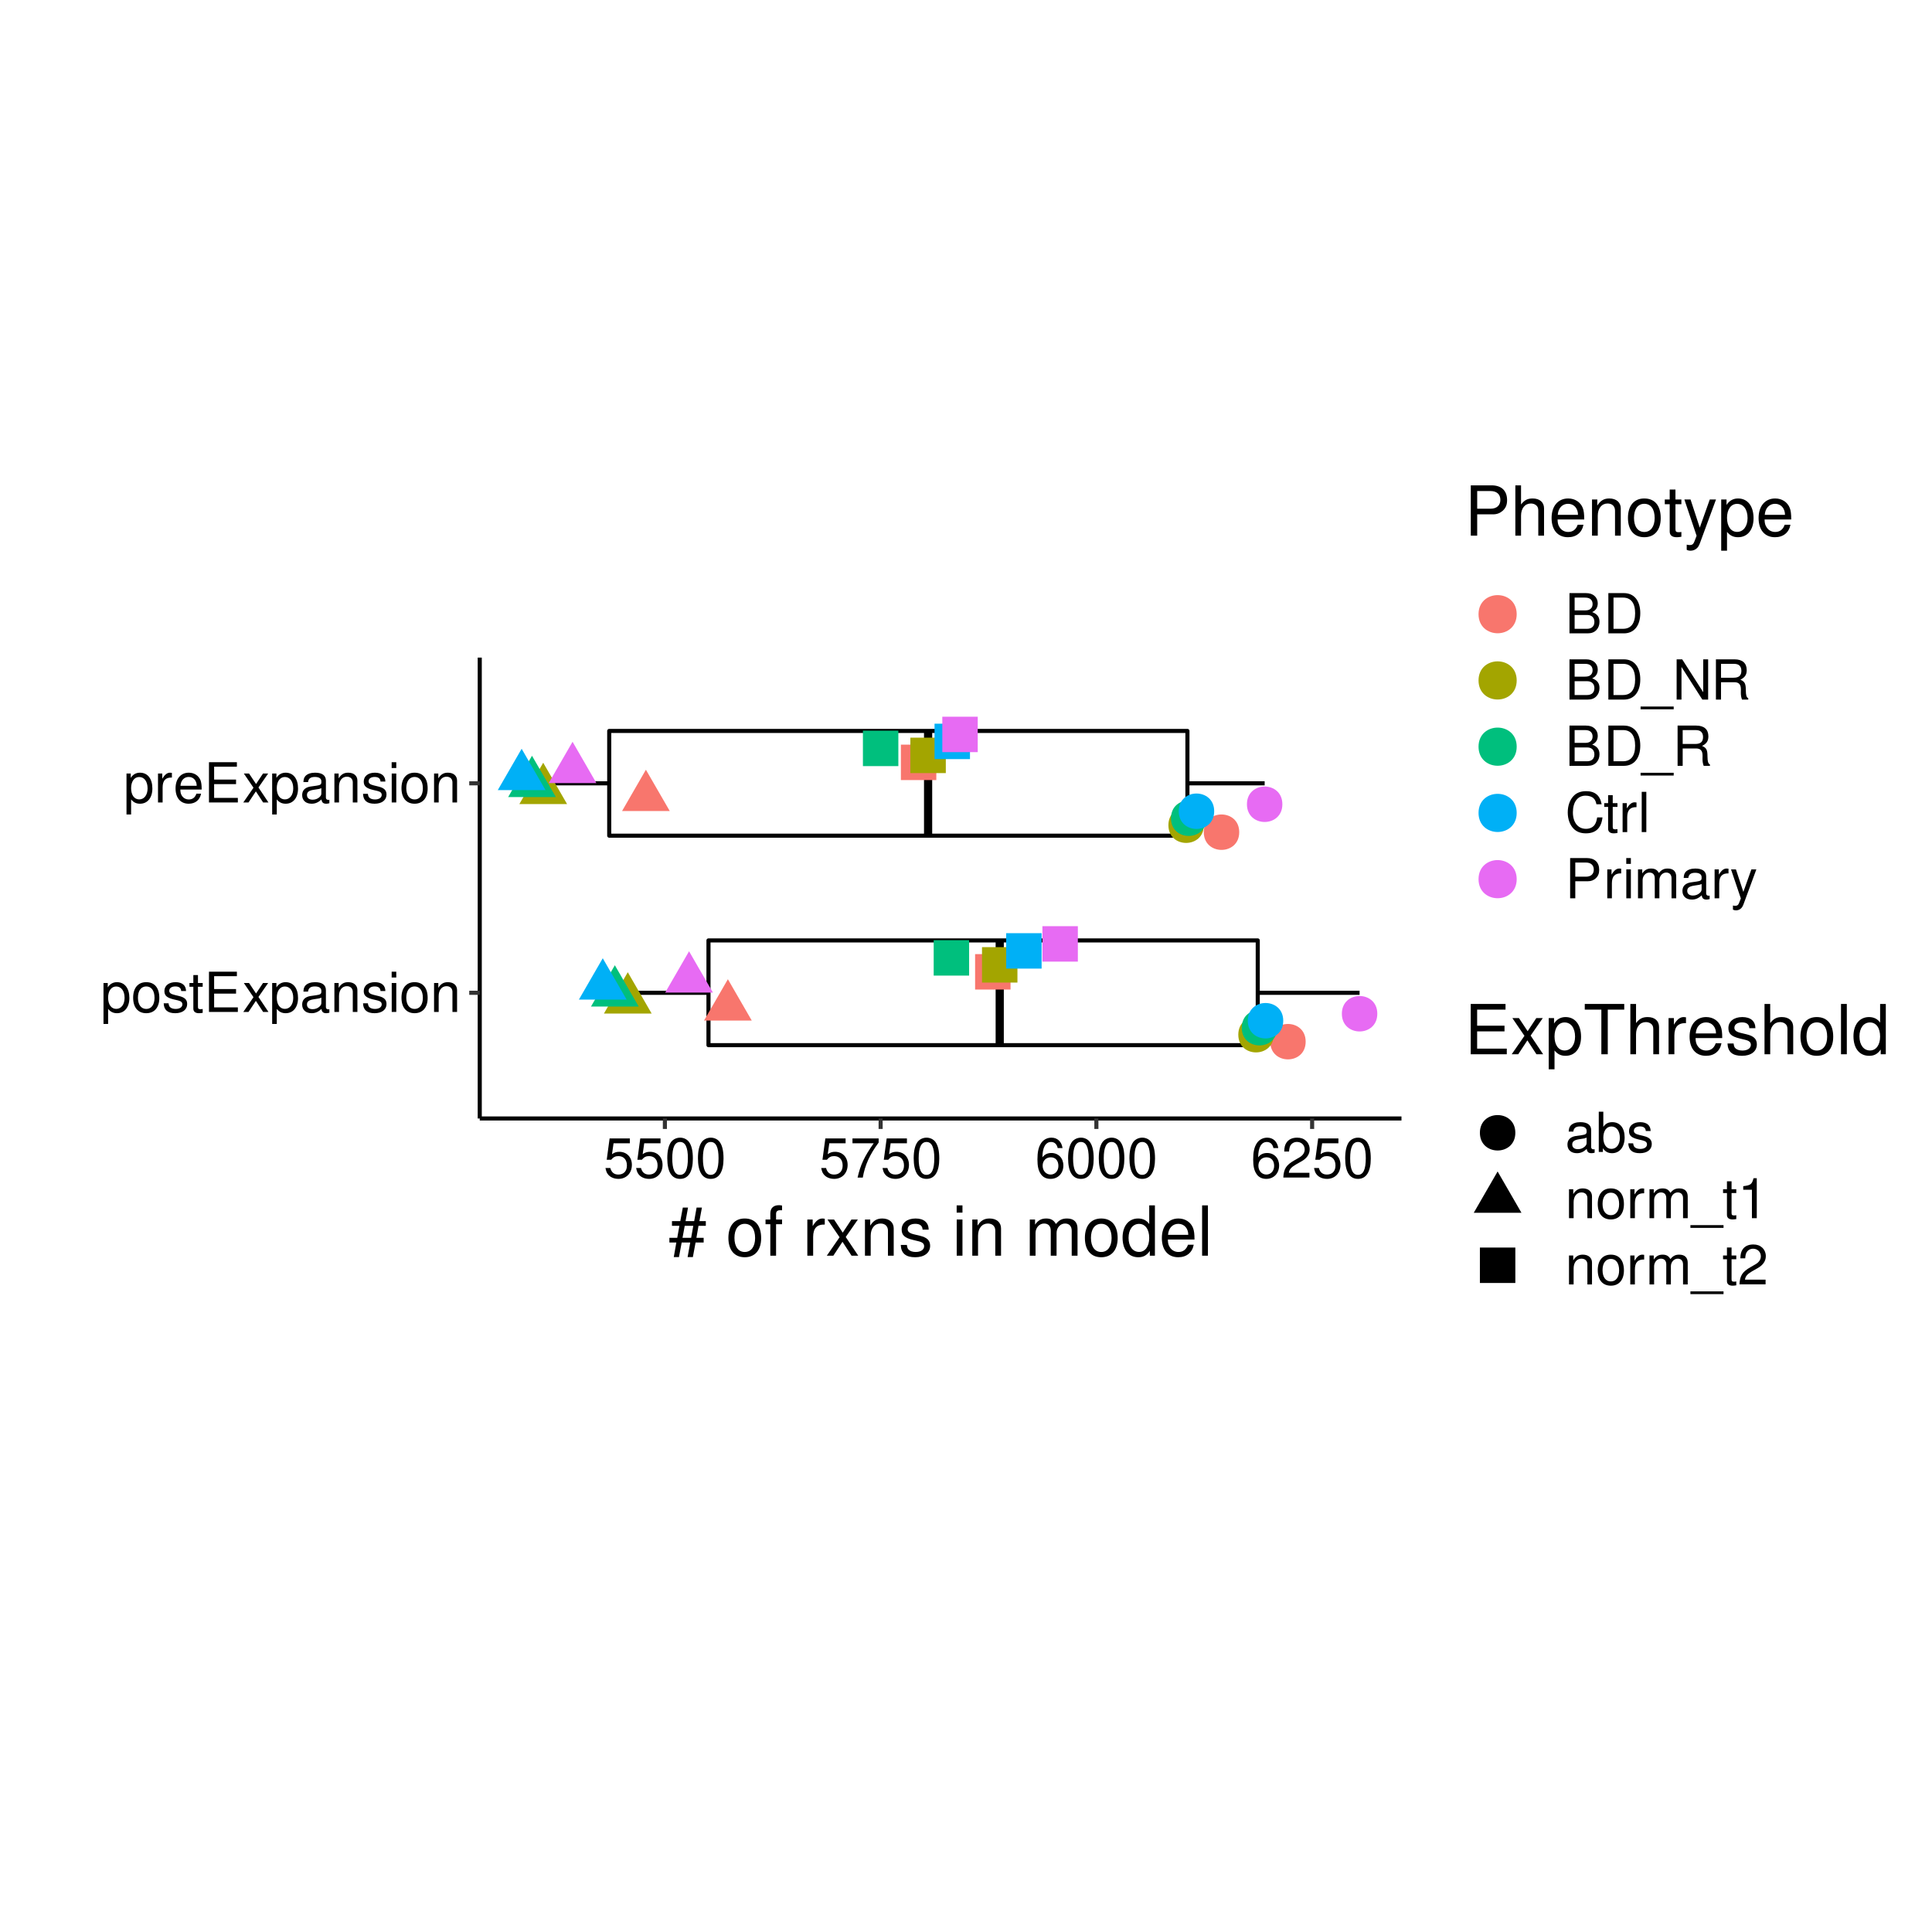 <?xml version="1.0" encoding="UTF-8"?>
<svg xmlns="http://www.w3.org/2000/svg" xmlns:xlink="http://www.w3.org/1999/xlink" width="504pt" height="504pt" viewBox="0 0 504 504" version="1.1">
<defs>
<g>
<symbol overflow="visible" id="glyph0-0">
<path style="stroke:none;" d=""/>
</symbol>
<symbol overflow="visible" id="glyph0-1">
<path style="stroke:none;" d="M 0.781 3.141 L 1.984 3.141 L 1.984 -0.797 C 2.625 -0.016 3.328 0.328 4.312 0.328 C 6.266 0.328 7.531 -1.234 7.531 -3.641 C 7.531 -6.188 6.297 -7.766 4.297 -7.766 C 3.266 -7.766 2.453 -7.297 1.891 -6.406 L 1.891 -7.547 L 0.781 -7.547 Z M 4.094 -6.641 C 5.422 -6.641 6.281 -5.469 6.281 -3.672 C 6.281 -1.953 5.406 -0.797 4.094 -0.797 C 2.812 -0.797 1.984 -1.938 1.984 -3.719 C 1.984 -5.484 2.812 -6.641 4.094 -6.641 Z M 4.094 -6.641 "/>
</symbol>
<symbol overflow="visible" id="glyph0-2">
<path style="stroke:none;" d="M 3.922 -7.766 C 1.781 -7.766 0.516 -6.25 0.516 -3.719 C 0.516 -1.172 1.781 0.328 3.938 0.328 C 6.062 0.328 7.344 -1.188 7.344 -3.656 C 7.344 -6.281 6.109 -7.766 3.922 -7.766 Z M 3.938 -6.656 C 5.281 -6.656 6.094 -5.547 6.094 -3.672 C 6.094 -1.891 5.266 -0.781 3.938 -0.781 C 2.594 -0.781 1.766 -1.891 1.766 -3.719 C 1.766 -5.547 2.594 -6.656 3.938 -6.656 Z M 3.938 -6.656 "/>
</symbol>
<symbol overflow="visible" id="glyph0-3">
<path style="stroke:none;" d="M 6.312 -5.453 C 6.297 -6.922 5.312 -7.766 3.578 -7.766 C 1.812 -7.766 0.672 -6.859 0.672 -5.453 C 0.672 -4.281 1.281 -3.719 3.062 -3.281 L 4.188 -3.016 C 5.031 -2.812 5.359 -2.5 5.359 -1.969 C 5.359 -1.25 4.656 -0.781 3.594 -0.781 C 2.953 -0.781 2.406 -0.969 2.109 -1.281 C 1.922 -1.5 1.828 -1.719 1.75 -2.25 L 0.484 -2.25 C 0.547 -0.5 1.531 0.328 3.5 0.328 C 5.406 0.328 6.609 -0.609 6.609 -2.062 C 6.609 -3.188 5.984 -3.797 4.484 -4.156 L 3.328 -4.438 C 2.344 -4.672 1.938 -4.984 1.938 -5.516 C 1.938 -6.219 2.547 -6.656 3.531 -6.656 C 4.5 -6.656 5.016 -6.234 5.047 -5.453 Z M 6.312 -5.453 "/>
</symbol>
<symbol overflow="visible" id="glyph0-4">
<path style="stroke:none;" d="M 3.656 -7.547 L 2.422 -7.547 L 2.422 -9.625 L 1.219 -9.625 L 1.219 -7.547 L 0.203 -7.547 L 0.203 -6.562 L 1.219 -6.562 L 1.219 -0.859 C 1.219 -0.094 1.75 0.328 2.672 0.328 C 3 0.328 3.25 0.297 3.656 0.234 L 3.656 -0.781 C 3.484 -0.734 3.328 -0.719 3.078 -0.719 C 2.562 -0.719 2.422 -0.859 2.422 -1.391 L 2.422 -6.562 L 3.656 -6.562 Z M 3.656 -7.547 "/>
</symbol>
<symbol overflow="visible" id="glyph0-5">
<path style="stroke:none;" d="M 2.641 -4.781 L 8.359 -4.781 L 8.359 -5.969 L 2.641 -5.969 L 2.641 -9.328 L 8.578 -9.328 L 8.578 -10.5 L 1.297 -10.5 L 1.297 0 L 8.828 0 L 8.828 -1.188 L 2.641 -1.188 Z M 2.641 -4.781 "/>
</symbol>
<symbol overflow="visible" id="glyph0-6">
<path style="stroke:none;" d="M 4.203 -3.906 L 6.734 -7.547 L 5.391 -7.547 L 3.578 -4.812 L 1.75 -7.547 L 0.391 -7.547 L 2.906 -3.844 L 0.25 0 L 1.609 0 L 3.531 -2.891 L 5.422 0 L 6.812 0 Z M 4.203 -3.906 "/>
</symbol>
<symbol overflow="visible" id="glyph0-7">
<path style="stroke:none;" d="M 7.703 -0.703 C 7.578 -0.672 7.516 -0.672 7.453 -0.672 C 7.031 -0.672 6.797 -0.891 6.797 -1.266 L 6.797 -5.703 C 6.797 -7.047 5.812 -7.766 3.969 -7.766 C 2.859 -7.766 1.969 -7.453 1.453 -6.891 C 1.109 -6.5 0.969 -6.062 0.938 -5.312 L 2.141 -5.312 C 2.25 -6.234 2.797 -6.656 3.922 -6.656 C 5.016 -6.656 5.609 -6.25 5.609 -5.531 L 5.609 -5.219 C 5.594 -4.703 5.328 -4.516 4.344 -4.375 C 2.656 -4.156 2.391 -4.109 1.938 -3.922 C 1.047 -3.547 0.609 -2.875 0.609 -1.906 C 0.609 -0.531 1.562 0.328 3.078 0.328 C 4.031 0.328 4.797 0 5.641 -0.781 C 5.734 0 6.109 0.328 6.891 0.328 C 7.141 0.328 7.297 0.297 7.703 0.203 Z M 5.609 -2.375 C 5.609 -1.969 5.484 -1.734 5.125 -1.391 C 4.641 -0.953 4.047 -0.719 3.344 -0.719 C 2.406 -0.719 1.859 -1.172 1.859 -1.938 C 1.859 -2.719 2.375 -3.125 3.672 -3.312 C 4.953 -3.484 5.203 -3.547 5.609 -3.734 Z M 5.609 -2.375 "/>
</symbol>
<symbol overflow="visible" id="glyph0-8">
<path style="stroke:none;" d="M 1.016 -7.547 L 1.016 0 L 2.219 0 L 2.219 -4.156 C 2.219 -5.703 3.031 -6.719 4.266 -6.719 C 5.219 -6.719 5.812 -6.141 5.812 -5.234 L 5.812 0 L 7.016 0 L 7.016 -5.703 C 7.016 -6.953 6.078 -7.766 4.625 -7.766 C 3.5 -7.766 2.781 -7.328 2.125 -6.281 L 2.125 -7.547 Z M 1.016 -7.547 "/>
</symbol>
<symbol overflow="visible" id="glyph0-9">
<path style="stroke:none;" d="M 2.156 -7.547 L 0.969 -7.547 L 0.969 0 L 2.156 0 Z M 2.156 -10.5 L 0.953 -10.5 L 0.953 -8.984 L 2.156 -8.984 Z M 2.156 -10.5 "/>
</symbol>
<symbol overflow="visible" id="glyph0-10">
<path style="stroke:none;" d="M 1 -7.547 L 1 0 L 2.203 0 L 2.203 -3.922 C 2.219 -5.734 2.969 -6.547 4.625 -6.5 L 4.625 -7.719 C 4.422 -7.75 4.312 -7.766 4.156 -7.766 C 3.391 -7.766 2.797 -7.297 2.109 -6.188 L 2.109 -7.547 Z M 1 -7.547 "/>
</symbol>
<symbol overflow="visible" id="glyph0-11">
<path style="stroke:none;" d="M 7.391 -3.375 C 7.391 -4.531 7.297 -5.219 7.094 -5.781 C 6.594 -7.016 5.453 -7.766 4.031 -7.766 C 1.938 -7.766 0.578 -6.172 0.578 -3.672 C 0.578 -1.188 1.875 0.328 4 0.328 C 5.734 0.328 6.922 -0.641 7.234 -2.297 L 6.016 -2.297 C 5.688 -1.297 5.016 -0.781 4.047 -0.781 C 3.281 -0.781 2.641 -1.125 2.234 -1.75 C 1.938 -2.188 1.844 -2.625 1.828 -3.375 Z M 1.859 -4.344 C 1.953 -5.75 2.812 -6.656 4.016 -6.656 C 5.25 -6.656 6.094 -5.703 6.094 -4.344 Z M 1.859 -4.344 "/>
</symbol>
<symbol overflow="visible" id="glyph0-12">
<path style="stroke:none;" d="M 6.859 -10.219 L 1.578 -10.219 L 0.828 -4.656 L 1.984 -4.656 C 2.578 -5.359 3.062 -5.609 3.875 -5.609 C 5.25 -5.609 6.094 -4.672 6.094 -3.156 C 6.094 -1.688 5.25 -0.797 3.859 -0.797 C 2.75 -0.797 2.078 -1.359 1.766 -2.5 L 0.5 -2.5 C 0.672 -1.672 0.828 -1.266 1.125 -0.891 C 1.703 -0.109 2.734 0.328 3.891 0.328 C 5.953 0.328 7.391 -1.172 7.391 -3.328 C 7.391 -5.344 6.047 -6.734 4.094 -6.734 C 3.375 -6.734 2.797 -6.547 2.203 -6.109 L 2.609 -8.953 L 6.859 -8.953 Z M 6.859 -10.219 "/>
</symbol>
<symbol overflow="visible" id="glyph0-13">
<path style="stroke:none;" d="M 3.969 -10.422 C 3.016 -10.422 2.141 -9.984 1.609 -9.281 C 0.953 -8.359 0.625 -6.969 0.625 -5.047 C 0.625 -1.531 1.766 0.328 3.969 0.328 C 6.125 0.328 7.297 -1.531 7.297 -4.953 C 7.297 -6.969 6.984 -8.328 6.312 -9.281 C 5.781 -10 4.922 -10.422 3.969 -10.422 Z M 3.969 -9.297 C 5.328 -9.297 6 -7.891 6 -5.078 C 6 -2.109 5.344 -0.719 3.938 -0.719 C 2.594 -0.719 1.922 -2.156 1.922 -5.031 C 1.922 -7.891 2.594 -9.297 3.969 -9.297 Z M 3.969 -9.297 "/>
</symbol>
<symbol overflow="visible" id="glyph0-14">
<path style="stroke:none;" d="M 7.484 -10.219 L 0.656 -10.219 L 0.656 -8.953 L 6.188 -8.953 C 3.75 -5.484 2.75 -3.359 1.984 0 L 3.344 0 C 3.906 -3.266 5.188 -6.078 7.484 -9.141 Z M 7.484 -10.219 "/>
</symbol>
<symbol overflow="visible" id="glyph0-15">
<path style="stroke:none;" d="M 7.172 -7.703 C 6.922 -9.406 5.828 -10.422 4.281 -10.422 C 3.156 -10.422 2.141 -9.875 1.547 -8.938 C 0.891 -7.906 0.625 -6.641 0.625 -4.75 C 0.625 -3 0.859 -1.891 1.484 -0.969 C 2.031 -0.109 2.922 0.328 4.047 0.328 C 6 0.328 7.391 -1.125 7.391 -3.156 C 7.391 -5.078 6.094 -6.422 4.266 -6.422 C 3.25 -6.422 2.469 -6.047 1.922 -5.281 C 1.938 -7.859 2.734 -9.297 4.188 -9.297 C 5.078 -9.297 5.703 -8.719 5.906 -7.703 Z M 4.109 -5.297 C 5.328 -5.297 6.094 -4.438 6.094 -3.047 C 6.094 -1.75 5.234 -0.797 4.062 -0.797 C 2.875 -0.797 1.984 -1.781 1.984 -3.109 C 1.984 -4.406 2.859 -5.297 4.109 -5.297 Z M 4.109 -5.297 "/>
</symbol>
<symbol overflow="visible" id="glyph0-16">
<path style="stroke:none;" d="M 7.297 -1.25 L 1.922 -1.25 C 2.047 -2.125 2.5 -2.672 3.766 -3.422 L 5.203 -4.234 C 6.625 -5.031 7.359 -6.094 7.359 -7.375 C 7.359 -8.234 7.016 -9.047 6.406 -9.609 C 5.812 -10.156 5.062 -10.422 4.094 -10.422 C 2.797 -10.422 1.828 -9.953 1.266 -9.062 C 0.906 -8.516 0.75 -7.859 0.719 -6.812 L 1.984 -6.812 C 2.031 -7.516 2.125 -7.938 2.297 -8.281 C 2.625 -8.922 3.281 -9.312 4.047 -9.312 C 5.203 -9.312 6.062 -8.469 6.062 -7.344 C 6.062 -6.516 5.594 -5.797 4.688 -5.266 L 3.359 -4.5 C 1.219 -3.266 0.609 -2.297 0.484 -0.016 L 7.297 -0.016 Z M 7.297 -1.25 "/>
</symbol>
<symbol overflow="visible" id="glyph0-17">
<path style="stroke:none;" d="M 1.141 0 L 5.875 0 C 6.875 0 7.609 -0.281 8.172 -0.875 C 8.688 -1.422 8.969 -2.172 8.969 -3 C 8.969 -4.266 8.406 -5.031 7.062 -5.547 C 8.031 -6 8.516 -6.75 8.516 -7.844 C 8.516 -8.609 8.219 -9.281 7.672 -9.766 C 7.109 -10.266 6.406 -10.5 5.406 -10.5 L 1.141 -10.5 Z M 2.484 -5.984 L 2.484 -9.328 L 5.078 -9.328 C 5.812 -9.328 6.234 -9.219 6.594 -8.953 C 6.969 -8.656 7.172 -8.219 7.172 -7.656 C 7.172 -7.078 6.969 -6.641 6.594 -6.359 C 6.234 -6.078 5.812 -5.984 5.078 -5.984 Z M 2.484 -1.188 L 2.484 -4.797 L 5.75 -4.797 C 6.922 -4.797 7.641 -4.125 7.641 -2.984 C 7.641 -1.859 6.922 -1.188 5.75 -1.188 Z M 2.484 -1.188 "/>
</symbol>
<symbol overflow="visible" id="glyph0-18">
<path style="stroke:none;" d="M 1.281 0 L 5.328 0 C 7.984 0 9.609 -1.984 9.609 -5.266 C 9.609 -8.516 8 -10.5 5.328 -10.5 L 1.281 -10.5 Z M 2.625 -1.188 L 2.625 -9.328 L 5.094 -9.328 C 7.172 -9.328 8.266 -7.922 8.266 -5.25 C 8.266 -2.578 7.172 -1.188 5.094 -1.188 Z M 2.625 -1.188 "/>
</symbol>
<symbol overflow="visible" id="glyph0-19">
<path style="stroke:none;" d="M 8.328 1.812 L -0.312 1.812 L -0.312 2.531 L 8.328 2.531 Z M 8.328 1.812 "/>
</symbol>
<symbol overflow="visible" id="glyph0-20">
<path style="stroke:none;" d="M 9.312 -10.5 L 8.031 -10.5 L 8.031 -1.922 L 2.547 -10.5 L 1.094 -10.5 L 1.094 0 L 2.359 0 L 2.359 -8.516 L 7.797 0 L 9.312 0 Z M 9.312 -10.5 "/>
</symbol>
<symbol overflow="visible" id="glyph0-21">
<path style="stroke:none;" d="M 2.672 -4.531 L 6.141 -4.531 C 7.328 -4.531 7.859 -3.953 7.859 -2.656 L 7.844 -1.719 C 7.844 -1.062 7.969 -0.438 8.156 0 L 9.781 0 L 9.781 -0.328 C 9.281 -0.672 9.172 -1.047 9.141 -2.453 C 9.141 -4.172 8.859 -4.703 7.719 -5.188 C 8.906 -5.781 9.375 -6.484 9.375 -7.688 C 9.375 -9.516 8.25 -10.5 6.188 -10.5 L 1.344 -10.5 L 1.344 0 L 2.672 0 Z M 2.672 -5.703 L 2.672 -9.328 L 5.922 -9.328 C 6.672 -9.328 7.109 -9.203 7.438 -8.922 C 7.797 -8.609 7.984 -8.141 7.984 -7.516 C 7.984 -6.266 7.344 -5.703 5.922 -5.703 Z M 2.672 -5.703 "/>
</symbol>
<symbol overflow="visible" id="glyph0-22">
<path style="stroke:none;" d="M 9.531 -7.25 C 9.125 -9.547 7.797 -10.672 5.484 -10.672 C 4.078 -10.672 2.938 -10.234 2.156 -9.359 C 1.203 -8.328 0.688 -6.828 0.688 -5.125 C 0.688 -3.406 1.219 -1.922 2.203 -0.891 C 3.031 -0.062 4.062 0.328 5.438 0.328 C 8 0.328 9.438 -1.047 9.75 -3.828 L 8.375 -3.828 C 8.25 -3.109 8.109 -2.625 7.891 -2.203 C 7.469 -1.344 6.562 -0.844 5.453 -0.844 C 3.359 -0.844 2.031 -2.516 2.031 -5.141 C 2.031 -7.844 3.281 -9.5 5.328 -9.5 C 6.188 -9.5 6.969 -9.25 7.406 -8.828 C 7.797 -8.469 8.016 -8.031 8.172 -7.25 Z M 9.531 -7.25 "/>
</symbol>
<symbol overflow="visible" id="glyph0-23">
<path style="stroke:none;" d="M 2.188 -10.5 L 0.984 -10.5 L 0.984 0 L 2.188 0 Z M 2.188 -10.5 "/>
</symbol>
<symbol overflow="visible" id="glyph0-24">
<path style="stroke:none;" d="M 2.656 -4.453 L 5.953 -4.453 C 6.766 -4.453 7.422 -4.703 7.984 -5.203 C 8.609 -5.781 8.891 -6.453 8.891 -7.422 C 8.891 -9.391 7.719 -10.5 5.641 -10.5 L 1.312 -10.5 L 1.312 0 L 2.656 0 Z M 2.656 -5.641 L 2.656 -9.328 L 5.453 -9.328 C 6.734 -9.328 7.484 -8.625 7.484 -7.484 C 7.484 -6.328 6.734 -5.641 5.453 -5.641 Z M 2.656 -5.641 "/>
</symbol>
<symbol overflow="visible" id="glyph0-25">
<path style="stroke:none;" d="M 1.016 -7.547 L 1.016 0 L 2.219 0 L 2.219 -4.734 C 2.219 -5.828 3.016 -6.719 3.984 -6.719 C 4.891 -6.719 5.391 -6.172 5.391 -5.203 L 5.391 0 L 6.594 0 L 6.594 -4.734 C 6.594 -5.828 7.391 -6.719 8.375 -6.719 C 9.25 -6.719 9.766 -6.156 9.766 -5.203 L 9.766 0 L 10.984 0 L 10.984 -5.656 C 10.984 -7.016 10.203 -7.766 8.781 -7.766 C 7.781 -7.766 7.172 -7.469 6.469 -6.609 C 6.016 -7.422 5.422 -7.766 4.438 -7.766 C 3.422 -7.766 2.75 -7.391 2.125 -6.484 L 2.125 -7.547 Z M 1.016 -7.547 "/>
</symbol>
<symbol overflow="visible" id="glyph0-26">
<path style="stroke:none;" d="M 5.594 -7.547 L 3.5 -1.672 L 1.562 -7.547 L 0.281 -7.547 L 2.844 0.031 L 2.375 1.219 C 2.172 1.75 1.922 1.953 1.406 1.953 C 1.203 1.953 1.031 1.938 0.781 1.875 L 0.781 2.953 C 1.016 3.078 1.266 3.141 1.578 3.141 C 1.969 3.141 2.391 3.016 2.703 2.781 C 3.078 2.5 3.297 2.188 3.531 1.578 L 6.891 -7.547 Z M 5.594 -7.547 "/>
</symbol>
<symbol overflow="visible" id="glyph0-27">
<path style="stroke:none;" d="M 0.781 -10.5 L 0.781 0 L 1.859 0 L 1.859 -0.969 C 2.438 -0.094 3.203 0.328 4.25 0.328 C 6.234 0.328 7.531 -1.297 7.531 -3.797 C 7.531 -6.25 6.312 -7.766 4.312 -7.766 C 3.266 -7.766 2.531 -7.375 1.969 -6.531 L 1.969 -10.5 Z M 4.078 -6.641 C 5.422 -6.641 6.281 -5.469 6.281 -3.672 C 6.281 -1.953 5.391 -0.797 4.078 -0.797 C 2.797 -0.797 1.969 -1.938 1.969 -3.719 C 1.969 -5.484 2.797 -6.641 4.078 -6.641 Z M 4.078 -6.641 "/>
</symbol>
<symbol overflow="visible" id="glyph0-28">
<path style="stroke:none;" d="M 3.734 -7.422 L 3.734 0 L 5 0 L 5 -10.422 L 4.156 -10.422 C 3.719 -8.812 3.422 -8.594 1.469 -8.344 L 1.469 -7.422 Z M 3.734 -7.422 "/>
</symbol>
<symbol overflow="visible" id="glyph1-0">
<path style="stroke:none;" d=""/>
</symbol>
<symbol overflow="visible" id="glyph1-1">
<path style="stroke:none;" d="M 8.734 -12.547 L 7.344 -12.547 L 6.719 -9.016 L 4.469 -9.016 L 5.109 -12.547 L 3.75 -12.547 L 3.094 -9.016 L 0.922 -9.016 L 0.922 -7.797 L 2.859 -7.797 L 2.297 -4.656 L 0.25 -4.656 L 0.25 -3.438 L 2.062 -3.438 L 1.391 0.359 L 2.75 0.359 L 3.453 -3.438 L 5.688 -3.438 L 5 0.359 L 6.375 0.359 L 7.078 -3.438 L 9.188 -3.438 L 9.188 -4.656 L 7.297 -4.656 L 7.844 -7.797 L 9.75 -7.797 L 9.75 -9.016 L 8.078 -9.016 Z M 6.484 -7.797 L 5.922 -4.656 L 3.672 -4.656 L 4.25 -7.797 Z M 6.484 -7.797 "/>
</symbol>
<symbol overflow="visible" id="glyph1-2">
<path style="stroke:none;" d=""/>
</symbol>
<symbol overflow="visible" id="glyph1-3">
<path style="stroke:none;" d="M 4.891 -9.703 C 2.234 -9.703 0.641 -7.812 0.641 -4.641 C 0.641 -1.453 2.234 0.406 4.906 0.406 C 7.578 0.406 9.188 -1.469 9.188 -4.578 C 9.188 -7.844 7.625 -9.703 4.891 -9.703 Z M 4.906 -8.312 C 6.609 -8.312 7.609 -6.938 7.609 -4.594 C 7.609 -2.359 6.562 -0.969 4.906 -0.969 C 3.234 -0.969 2.219 -2.359 2.219 -4.641 C 2.219 -6.938 3.234 -8.312 4.906 -8.312 Z M 4.906 -8.312 "/>
</symbol>
<symbol overflow="visible" id="glyph1-4">
<path style="stroke:none;" d="M 4.641 -9.438 L 3.078 -9.438 L 3.078 -10.906 C 3.078 -11.531 3.422 -11.859 4.125 -11.859 C 4.25 -11.859 4.297 -11.859 4.641 -11.844 L 4.641 -13.078 C 4.297 -13.156 4.109 -13.172 3.797 -13.172 C 2.406 -13.172 1.578 -12.391 1.578 -11.031 L 1.578 -9.438 L 0.328 -9.438 L 0.328 -8.203 L 1.578 -8.203 L 1.578 0 L 3.078 0 L 3.078 -8.203 L 4.641 -8.203 Z M 4.641 -9.438 "/>
</symbol>
<symbol overflow="visible" id="glyph1-5">
<path style="stroke:none;" d="M 1.234 -9.438 L 1.234 0 L 2.75 0 L 2.75 -4.891 C 2.766 -7.156 3.703 -8.172 5.781 -8.125 L 5.781 -9.641 C 5.531 -9.688 5.375 -9.703 5.203 -9.703 C 4.234 -9.703 3.484 -9.125 2.625 -7.719 L 2.625 -9.438 Z M 1.234 -9.438 "/>
</symbol>
<symbol overflow="visible" id="glyph1-6">
<path style="stroke:none;" d="M 5.25 -4.875 L 8.422 -9.438 L 6.734 -9.438 L 4.469 -6.016 L 2.203 -9.438 L 0.484 -9.438 L 3.641 -4.812 L 0.312 0 L 2.016 0 L 4.406 -3.625 L 6.766 0 L 8.516 0 Z M 5.25 -4.875 "/>
</symbol>
<symbol overflow="visible" id="glyph1-7">
<path style="stroke:none;" d="M 1.266 -9.438 L 1.266 0 L 2.766 0 L 2.766 -5.203 C 2.766 -7.125 3.781 -8.391 5.328 -8.391 C 6.516 -8.391 7.266 -7.672 7.266 -6.531 L 7.266 0 L 8.766 0 L 8.766 -7.125 C 8.766 -8.688 7.594 -9.703 5.781 -9.703 C 4.375 -9.703 3.469 -9.156 2.641 -7.844 L 2.641 -9.438 Z M 1.266 -9.438 "/>
</symbol>
<symbol overflow="visible" id="glyph1-8">
<path style="stroke:none;" d="M 7.891 -6.797 C 7.859 -8.656 6.641 -9.703 4.469 -9.703 C 2.266 -9.703 0.844 -8.562 0.844 -6.828 C 0.844 -5.344 1.609 -4.641 3.828 -4.109 L 5.234 -3.766 C 6.281 -3.516 6.703 -3.125 6.703 -2.469 C 6.703 -1.562 5.812 -0.969 4.5 -0.969 C 3.688 -0.969 3 -1.203 2.625 -1.609 C 2.391 -1.875 2.281 -2.141 2.203 -2.812 L 0.609 -2.812 C 0.688 -0.625 1.906 0.406 4.375 0.406 C 6.75 0.406 8.266 -0.75 8.266 -2.578 C 8.266 -3.984 7.469 -4.75 5.594 -5.203 L 4.156 -5.547 C 2.938 -5.828 2.406 -6.234 2.406 -6.891 C 2.406 -7.781 3.188 -8.312 4.406 -8.312 C 5.609 -8.312 6.266 -7.797 6.297 -6.797 Z M 7.891 -6.797 "/>
</symbol>
<symbol overflow="visible" id="glyph1-9">
<path style="stroke:none;" d="M 2.703 -9.438 L 1.203 -9.438 L 1.203 0 L 2.703 0 Z M 2.703 -13.125 L 1.188 -13.125 L 1.188 -11.234 L 2.703 -11.234 Z M 2.703 -13.125 "/>
</symbol>
<symbol overflow="visible" id="glyph1-10">
<path style="stroke:none;" d="M 1.266 -9.438 L 1.266 0 L 2.766 0 L 2.766 -5.922 C 2.766 -7.297 3.766 -8.391 4.984 -8.391 C 6.109 -8.391 6.734 -7.703 6.734 -6.5 L 6.734 0 L 8.25 0 L 8.25 -5.922 C 8.25 -7.297 9.234 -8.391 10.453 -8.391 C 11.562 -8.391 12.203 -7.688 12.203 -6.5 L 12.203 0 L 13.719 0 L 13.719 -7.078 C 13.719 -8.766 12.75 -9.703 10.984 -9.703 C 9.719 -9.703 8.969 -9.328 8.078 -8.266 C 7.531 -9.266 6.766 -9.703 5.547 -9.703 C 4.281 -9.703 3.438 -9.234 2.641 -8.094 L 2.641 -9.438 Z M 1.266 -9.438 "/>
</symbol>
<symbol overflow="visible" id="glyph1-11">
<path style="stroke:none;" d="M 8.906 -13.125 L 7.422 -13.125 L 7.422 -8.25 C 6.781 -9.203 5.781 -9.703 4.516 -9.703 C 2.062 -9.703 0.469 -7.734 0.469 -4.734 C 0.469 -1.547 2.016 0.406 4.578 0.406 C 5.875 0.406 6.766 -0.078 7.578 -1.234 L 7.578 0 L 8.906 0 Z M 4.766 -8.297 C 6.391 -8.297 7.422 -6.875 7.422 -4.609 C 7.422 -2.438 6.375 -0.984 4.781 -0.984 C 3.125 -0.984 2.031 -2.453 2.031 -4.641 C 2.031 -6.844 3.125 -8.297 4.766 -8.297 Z M 4.766 -8.297 "/>
</symbol>
<symbol overflow="visible" id="glyph1-12">
<path style="stroke:none;" d="M 9.234 -4.219 C 9.234 -5.656 9.125 -6.516 8.859 -7.219 C 8.25 -8.766 6.797 -9.703 5.047 -9.703 C 2.406 -9.703 0.719 -7.703 0.719 -4.594 C 0.719 -1.469 2.344 0.406 5 0.406 C 7.156 0.406 8.656 -0.812 9.031 -2.859 L 7.531 -2.859 C 7.109 -1.625 6.266 -0.969 5.062 -0.969 C 4.109 -0.969 3.297 -1.406 2.797 -2.203 C 2.438 -2.734 2.297 -3.281 2.281 -4.219 Z M 2.328 -5.438 C 2.453 -7.188 3.516 -8.312 5.016 -8.312 C 6.547 -8.312 7.609 -7.125 7.609 -5.438 Z M 2.328 -5.438 "/>
</symbol>
<symbol overflow="visible" id="glyph1-13">
<path style="stroke:none;" d="M 2.734 -13.125 L 1.219 -13.125 L 1.219 0 L 2.734 0 Z M 2.734 -13.125 "/>
</symbol>
<symbol overflow="visible" id="glyph1-14">
<path style="stroke:none;" d="M 3.312 -5.562 L 7.438 -5.562 C 8.453 -5.562 9.266 -5.875 9.969 -6.5 C 10.766 -7.219 11.109 -8.062 11.109 -9.266 C 11.109 -11.734 9.641 -13.125 7.062 -13.125 L 1.641 -13.125 L 1.641 0 L 3.312 0 Z M 3.312 -7.031 L 3.312 -11.641 L 6.797 -11.641 C 8.406 -11.641 9.359 -10.781 9.359 -9.344 C 9.359 -7.906 8.406 -7.031 6.797 -7.031 Z M 3.312 -7.031 "/>
</symbol>
<symbol overflow="visible" id="glyph1-15">
<path style="stroke:none;" d="M 1.266 -13.125 L 1.266 0 L 2.75 0 L 2.75 -5.203 C 2.75 -7.125 3.766 -8.391 5.312 -8.391 C 5.812 -8.391 6.281 -8.25 6.641 -7.969 C 7.078 -7.656 7.25 -7.203 7.25 -6.531 L 7.25 0 L 8.75 0 L 8.75 -7.125 C 8.75 -8.719 7.609 -9.703 5.781 -9.703 C 4.453 -9.703 3.641 -9.281 2.75 -8.141 L 2.75 -13.125 Z M 1.266 -13.125 "/>
</symbol>
<symbol overflow="visible" id="glyph1-16">
<path style="stroke:none;" d="M 4.578 -9.438 L 3.031 -9.438 L 3.031 -12.031 L 1.531 -12.031 L 1.531 -9.438 L 0.25 -9.438 L 0.25 -8.203 L 1.531 -8.203 L 1.531 -1.078 C 1.531 -0.109 2.172 0.406 3.344 0.406 C 3.75 0.406 4.062 0.375 4.578 0.281 L 4.578 -0.969 C 4.359 -0.922 4.156 -0.906 3.859 -0.906 C 3.203 -0.906 3.031 -1.078 3.031 -1.75 L 3.031 -8.203 L 4.578 -8.203 Z M 4.578 -9.438 "/>
</symbol>
<symbol overflow="visible" id="glyph1-17">
<path style="stroke:none;" d="M 6.984 -9.438 L 4.375 -2.094 L 1.969 -9.438 L 0.359 -9.438 L 3.547 0.031 L 2.969 1.531 C 2.719 2.203 2.391 2.453 1.766 2.453 C 1.516 2.453 1.297 2.406 0.969 2.344 L 0.969 3.688 C 1.281 3.859 1.578 3.922 1.984 3.922 C 2.469 3.922 2.984 3.766 3.391 3.469 C 3.859 3.125 4.125 2.734 4.406 1.984 L 8.609 -9.438 Z M 6.984 -9.438 "/>
</symbol>
<symbol overflow="visible" id="glyph1-18">
<path style="stroke:none;" d="M 0.969 3.922 L 2.484 3.922 L 2.484 -0.984 C 3.281 -0.016 4.156 0.406 5.375 0.406 C 7.828 0.406 9.406 -1.547 9.406 -4.547 C 9.406 -7.719 7.859 -9.703 5.359 -9.703 C 4.094 -9.703 3.062 -9.125 2.359 -8.016 L 2.359 -9.438 L 0.969 -9.438 Z M 5.109 -8.297 C 6.766 -8.297 7.844 -6.844 7.844 -4.594 C 7.844 -2.453 6.75 -0.984 5.109 -0.984 C 3.516 -0.984 2.484 -2.438 2.484 -4.641 C 2.484 -6.859 3.516 -8.297 5.109 -8.297 Z M 5.109 -8.297 "/>
</symbol>
<symbol overflow="visible" id="glyph1-19">
<path style="stroke:none;" d="M 3.297 -5.969 L 10.438 -5.969 L 10.438 -7.453 L 3.297 -7.453 L 3.297 -11.641 L 10.703 -11.641 L 10.703 -13.125 L 1.625 -13.125 L 1.625 0 L 11.031 0 L 11.031 -1.469 L 3.297 -1.469 Z M 3.297 -5.969 "/>
</symbol>
<symbol overflow="visible" id="glyph1-20">
<path style="stroke:none;" d="M 6.375 -11.641 L 10.672 -11.641 L 10.672 -13.125 L 0.375 -13.125 L 0.375 -11.641 L 4.703 -11.641 L 4.703 0 L 6.375 0 Z M 6.375 -11.641 "/>
</symbol>
</g>
<clipPath id="clip1">
  <path d="M 0 166.07 L 504 166.07 L 504 337.926 L 0 337.926 Z M 0 166.07 "/>
</clipPath>
<clipPath id="clip2">
  <path d="M 125.152 171.551 L 365.605 171.551 L 365.605 291.777 L 125.152 291.777 Z M 125.152 171.551 "/>
</clipPath>
</defs>
<g id="surface11">
<rect x="0" y="0" width="504" height="504" style="fill:rgb(100%,100%,100%);fill-opacity:1;stroke:none;"/>
<g clip-path="url(#clip1)" clip-rule="nonzero">
<path style="fill-rule:nonzero;fill:rgb(100%,100%,100%);fill-opacity:1;stroke-width:1.067;stroke-linecap:round;stroke-linejoin:round;stroke:rgb(100%,100%,100%);stroke-opacity:1;stroke-miterlimit:10;" d="M 0 337.93 L 504 337.93 L 504 166.074 L 0 166.074 Z M 0 337.93 "/>
</g>
<g clip-path="url(#clip2)" clip-rule="nonzero">
<path style=" stroke:none;fill-rule:nonzero;fill:rgb(100%,100%,100%);fill-opacity:1;" d="M 125.152 291.777 L 365.605 291.777 L 365.605 171.551 L 125.152 171.551 Z M 125.152 291.777 "/>
</g>
<path style="fill:none;stroke-width:1.067;stroke-linecap:butt;stroke-linejoin:round;stroke:rgb(0%,0%,0%);stroke-opacity:1;stroke-miterlimit:10;" d="M 328.109 258.988 L 354.672 258.988 "/>
<path style="fill:none;stroke-width:1.067;stroke-linecap:butt;stroke-linejoin:round;stroke:rgb(0%,0%,0%);stroke-opacity:1;stroke-miterlimit:10;" d="M 184.82 258.988 L 157.242 258.988 "/>
<path style="fill-rule:nonzero;fill:rgb(100%,100%,100%);fill-opacity:1;stroke-width:1.067;stroke-linecap:round;stroke-linejoin:round;stroke:rgb(0%,0%,0%);stroke-opacity:1;stroke-miterlimit:10;" d="M 328.109 272.652 L 184.82 272.652 L 184.82 245.328 L 328.109 245.328 Z M 328.109 272.652 "/>
<path style="fill:none;stroke-width:2.134;stroke-linecap:butt;stroke-linejoin:round;stroke:rgb(0%,0%,0%);stroke-opacity:1;stroke-miterlimit:10;" d="M 260.797 272.652 L 260.797 245.328 "/>
<path style="fill:none;stroke-width:1.067;stroke-linecap:butt;stroke-linejoin:round;stroke:rgb(0%,0%,0%);stroke-opacity:1;stroke-miterlimit:10;" d="M 309.762 204.34 L 329.91 204.34 "/>
<path style="fill:none;stroke-width:1.067;stroke-linecap:butt;stroke-linejoin:round;stroke:rgb(0%,0%,0%);stroke-opacity:1;stroke-miterlimit:10;" d="M 158.93 204.34 L 136.082 204.34 "/>
<path style="fill-rule:nonzero;fill:rgb(100%,100%,100%);fill-opacity:1;stroke-width:1.067;stroke-linecap:round;stroke-linejoin:round;stroke:rgb(0%,0%,0%);stroke-opacity:1;stroke-miterlimit:10;" d="M 309.762 218.004 L 158.93 218.004 L 158.93 190.68 L 309.762 190.68 Z M 309.762 218.004 "/>
<path style="fill:none;stroke-width:2.134;stroke-linecap:butt;stroke-linejoin:round;stroke:rgb(0%,0%,0%);stroke-opacity:1;stroke-miterlimit:10;" d="M 242.113 218.004 L 242.113 190.68 "/>
<path style=" stroke:none;fill-rule:nonzero;fill:rgb(97.255%,46.275%,42.745%);fill-opacity:1;" d="M 323.277 217.09 C 323.277 223.254 314.031 223.254 314.031 217.09 C 314.031 210.93 323.277 210.93 323.277 217.09 "/>
<path style=" stroke:none;fill-rule:nonzero;fill:rgb(97.255%,46.275%,42.745%);fill-opacity:1;" d="M 340.609 271.738 C 340.609 277.902 331.367 277.902 331.367 271.738 C 331.367 265.578 340.609 265.578 340.609 271.738 "/>
<path style=" stroke:none;fill-rule:nonzero;fill:rgb(97.255%,46.275%,42.745%);fill-opacity:1;" d="M 168.496 200.797 L 174.723 211.578 L 162.273 211.578 Z M 168.496 200.797 "/>
<path style=" stroke:none;fill-rule:nonzero;fill:rgb(97.255%,46.275%,42.745%);fill-opacity:1;" d="M 189.883 255.445 L 196.109 266.227 L 183.66 266.227 Z M 189.883 255.445 "/>
<path style=" stroke:none;fill-rule:nonzero;fill:rgb(97.255%,46.275%,42.745%);fill-opacity:1;" d="M 235.016 203.496 L 244.258 203.496 L 244.258 194.254 L 235.016 194.254 Z M 235.016 203.496 "/>
<path style=" stroke:none;fill-rule:nonzero;fill:rgb(97.255%,46.275%,42.745%);fill-opacity:1;" d="M 254.375 258.145 L 263.617 258.145 L 263.617 248.902 L 254.375 248.902 Z M 254.375 258.145 "/>
<path style=" stroke:none;fill-rule:nonzero;fill:rgb(63.922%,64.706%,0%);fill-opacity:1;" d="M 314.047 215.27 C 314.047 221.434 304.801 221.434 304.801 215.27 C 304.801 209.105 314.047 209.105 314.047 215.27 "/>
<path style=" stroke:none;fill-rule:nonzero;fill:rgb(63.922%,64.706%,0%);fill-opacity:1;" d="M 332.281 269.918 C 332.281 276.082 323.035 276.082 323.035 269.918 C 323.035 263.754 332.281 263.754 332.281 269.918 "/>
<path style=" stroke:none;fill-rule:nonzero;fill:rgb(63.922%,64.706%,0%);fill-opacity:1;" d="M 141.707 198.973 L 147.934 209.758 L 135.484 209.758 Z M 141.707 198.973 "/>
<path style=" stroke:none;fill-rule:nonzero;fill:rgb(63.922%,64.706%,0%);fill-opacity:1;" d="M 163.77 253.621 L 169.996 264.402 L 157.547 264.402 Z M 163.77 253.621 "/>
<path style=" stroke:none;fill-rule:nonzero;fill:rgb(63.922%,64.706%,0%);fill-opacity:1;" d="M 237.488 201.676 L 246.734 201.676 L 246.734 192.43 L 237.488 192.43 Z M 237.488 201.676 "/>
<path style=" stroke:none;fill-rule:nonzero;fill:rgb(63.922%,64.706%,0%);fill-opacity:1;" d="M 256.176 256.324 L 265.418 256.324 L 265.418 247.078 L 256.176 247.078 Z M 256.176 256.324 "/>
<path style=" stroke:none;fill-rule:nonzero;fill:rgb(0%,74.902%,49.02%);fill-opacity:1;" d="M 314.723 213.449 C 314.723 219.609 305.477 219.609 305.477 213.449 C 305.477 207.285 314.723 207.285 314.723 213.449 "/>
<path style=" stroke:none;fill-rule:nonzero;fill:rgb(0%,74.902%,49.02%);fill-opacity:1;" d="M 333.18 268.098 C 333.18 274.258 323.938 274.258 323.938 268.098 C 323.938 261.934 333.18 261.934 333.18 268.098 "/>
<path style=" stroke:none;fill-rule:nonzero;fill:rgb(0%,74.902%,49.02%);fill-opacity:1;" d="M 138.781 197.152 L 145.008 207.934 L 132.559 207.934 Z M 138.781 197.152 "/>
<path style=" stroke:none;fill-rule:nonzero;fill:rgb(0%,74.902%,49.02%);fill-opacity:1;" d="M 160.395 251.801 L 166.617 262.582 L 154.168 262.582 Z M 160.395 251.801 "/>
<path style=" stroke:none;fill-rule:nonzero;fill:rgb(0%,74.902%,49.02%);fill-opacity:1;" d="M 225.109 199.855 L 234.352 199.855 L 234.352 190.609 L 225.109 190.609 Z M 225.109 199.855 "/>
<path style=" stroke:none;fill-rule:nonzero;fill:rgb(0%,74.902%,49.02%);fill-opacity:1;" d="M 243.57 254.504 L 252.812 254.504 L 252.812 245.258 L 243.57 245.258 Z M 243.57 254.504 "/>
<path style=" stroke:none;fill-rule:nonzero;fill:rgb(0%,69.02%,96.471%);fill-opacity:1;" d="M 316.746 211.625 C 316.746 217.789 307.504 217.789 307.504 211.625 C 307.504 205.465 316.746 205.465 316.746 211.625 "/>
<path style=" stroke:none;fill-rule:nonzero;fill:rgb(0%,69.02%,96.471%);fill-opacity:1;" d="M 334.758 266.273 C 334.758 272.438 325.512 272.438 325.512 266.273 C 325.512 260.113 334.758 260.113 334.758 266.273 "/>
<path style=" stroke:none;fill-rule:nonzero;fill:rgb(0%,69.02%,96.471%);fill-opacity:1;" d="M 136.082 195.332 L 142.305 206.113 L 129.855 206.113 Z M 136.082 195.332 "/>
<path style=" stroke:none;fill-rule:nonzero;fill:rgb(0%,69.02%,96.471%);fill-opacity:1;" d="M 157.242 249.98 L 163.469 260.762 L 151.016 260.762 Z M 157.242 249.98 "/>
<path style=" stroke:none;fill-rule:nonzero;fill:rgb(0%,69.02%,96.471%);fill-opacity:1;" d="M 243.793 198.031 L 253.039 198.031 L 253.039 188.789 L 243.793 188.789 Z M 243.793 198.031 "/>
<path style=" stroke:none;fill-rule:nonzero;fill:rgb(0%,69.02%,96.471%);fill-opacity:1;" d="M 262.48 252.68 L 271.723 252.68 L 271.723 243.438 L 262.48 243.438 Z M 262.48 252.68 "/>
<path style=" stroke:none;fill-rule:nonzero;fill:rgb(90.588%,41.961%,95.294%);fill-opacity:1;" d="M 334.531 209.805 C 334.531 215.969 325.289 215.969 325.289 209.805 C 325.289 203.641 334.531 203.641 334.531 209.805 "/>
<path style=" stroke:none;fill-rule:nonzero;fill:rgb(90.588%,41.961%,95.294%);fill-opacity:1;" d="M 359.297 264.453 C 359.297 270.617 350.051 270.617 350.051 264.453 C 350.051 258.289 359.297 258.289 359.297 264.453 "/>
<path style=" stroke:none;fill-rule:nonzero;fill:rgb(90.588%,41.961%,95.294%);fill-opacity:1;" d="M 149.363 193.508 L 155.586 204.293 L 143.137 204.293 Z M 149.363 193.508 "/>
<path style=" stroke:none;fill-rule:nonzero;fill:rgb(90.588%,41.961%,95.294%);fill-opacity:1;" d="M 179.754 248.156 L 185.98 258.938 L 173.527 258.938 Z M 179.754 248.156 "/>
<path style=" stroke:none;fill-rule:nonzero;fill:rgb(90.588%,41.961%,95.294%);fill-opacity:1;" d="M 245.82 196.211 L 255.062 196.211 L 255.062 186.969 L 245.82 186.969 Z M 245.82 196.211 "/>
<path style=" stroke:none;fill-rule:nonzero;fill:rgb(90.588%,41.961%,95.294%);fill-opacity:1;" d="M 271.934 250.859 L 281.18 250.859 L 281.18 241.613 L 271.934 241.613 Z M 271.934 250.859 "/>
<path style="fill:none;stroke-width:1.067;stroke-linecap:butt;stroke-linejoin:round;stroke:rgb(0%,0%,0%);stroke-opacity:1;stroke-miterlimit:10;" d="M 125.152 291.777 L 125.152 171.551 "/>
<g style="fill:rgb(0%,0%,0%);fill-opacity:1;">
  <use xlink:href="#glyph0-1" x="26.219" y="263.985"/>
  <use xlink:href="#glyph0-2" x="34.219" y="263.985"/>
  <use xlink:href="#glyph0-3" x="42.219" y="263.985"/>
  <use xlink:href="#glyph0-4" x="49.219" y="263.985"/>
  <use xlink:href="#glyph0-5" x="53.219" y="263.985"/>
  <use xlink:href="#glyph0-6" x="63.219" y="263.985"/>
  <use xlink:href="#glyph0-1" x="70.219" y="263.985"/>
  <use xlink:href="#glyph0-7" x="78.219" y="263.985"/>
  <use xlink:href="#glyph0-8" x="86.219" y="263.985"/>
  <use xlink:href="#glyph0-3" x="94.219" y="263.985"/>
  <use xlink:href="#glyph0-9" x="101.219" y="263.985"/>
  <use xlink:href="#glyph0-2" x="104.219" y="263.985"/>
  <use xlink:href="#glyph0-8" x="112.219" y="263.985"/>
</g>
<g style="fill:rgb(0%,0%,0%);fill-opacity:1;">
  <use xlink:href="#glyph0-1" x="32.219" y="209.337"/>
  <use xlink:href="#glyph0-10" x="40.219" y="209.337"/>
  <use xlink:href="#glyph0-11" x="45.219" y="209.337"/>
  <use xlink:href="#glyph0-5" x="53.219" y="209.337"/>
  <use xlink:href="#glyph0-6" x="63.219" y="209.337"/>
  <use xlink:href="#glyph0-1" x="70.219" y="209.337"/>
  <use xlink:href="#glyph0-7" x="78.219" y="209.337"/>
  <use xlink:href="#glyph0-8" x="86.219" y="209.337"/>
  <use xlink:href="#glyph0-3" x="94.219" y="209.337"/>
  <use xlink:href="#glyph0-9" x="101.219" y="209.337"/>
  <use xlink:href="#glyph0-2" x="104.219" y="209.337"/>
  <use xlink:href="#glyph0-8" x="112.219" y="209.337"/>
</g>
<path style="fill:none;stroke-width:1.067;stroke-linecap:butt;stroke-linejoin:round;stroke:rgb(20%,20%,20%);stroke-opacity:1;stroke-miterlimit:10;" d="M 122.41 258.988 L 125.152 258.988 "/>
<path style="fill:none;stroke-width:1.067;stroke-linecap:butt;stroke-linejoin:round;stroke:rgb(20%,20%,20%);stroke-opacity:1;stroke-miterlimit:10;" d="M 122.41 204.34 L 125.152 204.34 "/>
<path style="fill:none;stroke-width:1.067;stroke-linecap:butt;stroke-linejoin:round;stroke:rgb(0%,0%,0%);stroke-opacity:1;stroke-miterlimit:10;" d="M 125.152 291.777 L 365.602 291.777 "/>
<path style="fill:none;stroke-width:1.067;stroke-linecap:butt;stroke-linejoin:round;stroke:rgb(20%,20%,20%);stroke-opacity:1;stroke-miterlimit:10;" d="M 173.449 294.516 L 173.449 291.777 "/>
<path style="fill:none;stroke-width:1.067;stroke-linecap:butt;stroke-linejoin:round;stroke:rgb(20%,20%,20%);stroke-opacity:1;stroke-miterlimit:10;" d="M 229.73 294.516 L 229.73 291.777 "/>
<path style="fill:none;stroke-width:1.067;stroke-linecap:butt;stroke-linejoin:round;stroke:rgb(20%,20%,20%);stroke-opacity:1;stroke-miterlimit:10;" d="M 286.012 294.516 L 286.012 291.777 "/>
<path style="fill:none;stroke-width:1.067;stroke-linecap:butt;stroke-linejoin:round;stroke:rgb(20%,20%,20%);stroke-opacity:1;stroke-miterlimit:10;" d="M 342.293 294.516 L 342.293 291.777 "/>
<g style="fill:rgb(0%,0%,0%);fill-opacity:1;">
  <use xlink:href="#glyph0-12" x="157.449" y="307.204"/>
  <use xlink:href="#glyph0-12" x="165.449" y="307.204"/>
  <use xlink:href="#glyph0-13" x="173.449" y="307.204"/>
  <use xlink:href="#glyph0-13" x="181.449" y="307.204"/>
</g>
<g style="fill:rgb(0%,0%,0%);fill-opacity:1;">
  <use xlink:href="#glyph0-12" x="213.73" y="307.204"/>
  <use xlink:href="#glyph0-14" x="221.73" y="307.204"/>
  <use xlink:href="#glyph0-12" x="229.73" y="307.204"/>
  <use xlink:href="#glyph0-13" x="237.73" y="307.204"/>
</g>
<g style="fill:rgb(0%,0%,0%);fill-opacity:1;">
  <use xlink:href="#glyph0-15" x="270.012" y="307.204"/>
  <use xlink:href="#glyph0-13" x="278.012" y="307.204"/>
  <use xlink:href="#glyph0-13" x="286.012" y="307.204"/>
  <use xlink:href="#glyph0-13" x="294.012" y="307.204"/>
</g>
<g style="fill:rgb(0%,0%,0%);fill-opacity:1;">
  <use xlink:href="#glyph0-15" x="326.293" y="307.204"/>
  <use xlink:href="#glyph0-16" x="334.293" y="307.204"/>
  <use xlink:href="#glyph0-12" x="342.293" y="307.204"/>
  <use xlink:href="#glyph0-13" x="350.293" y="307.204"/>
</g>
<g style="fill:rgb(0%,0%,0%);fill-opacity:1;">
  <use xlink:href="#glyph1-1" x="174.375" y="327.571"/>
  <use xlink:href="#glyph1-2" x="184.375" y="327.571"/>
  <use xlink:href="#glyph1-3" x="189.375" y="327.571"/>
  <use xlink:href="#glyph1-4" x="199.375" y="327.571"/>
  <use xlink:href="#glyph1-2" x="204.375" y="327.571"/>
  <use xlink:href="#glyph1-5" x="209.375" y="327.571"/>
  <use xlink:href="#glyph1-6" x="215.375" y="327.571"/>
  <use xlink:href="#glyph1-7" x="224.375" y="327.571"/>
  <use xlink:href="#glyph1-8" x="234.375" y="327.571"/>
  <use xlink:href="#glyph1-2" x="243.375" y="327.571"/>
  <use xlink:href="#glyph1-9" x="248.375" y="327.571"/>
  <use xlink:href="#glyph1-7" x="252.375" y="327.571"/>
  <use xlink:href="#glyph1-2" x="262.375" y="327.571"/>
  <use xlink:href="#glyph1-10" x="267.375" y="327.571"/>
  <use xlink:href="#glyph1-3" x="282.375" y="327.571"/>
  <use xlink:href="#glyph1-11" x="292.375" y="327.571"/>
  <use xlink:href="#glyph1-12" x="302.375" y="327.571"/>
  <use xlink:href="#glyph1-13" x="312.375" y="327.571"/>
</g>
<path style=" stroke:none;fill-rule:nonzero;fill:rgb(100%,100%,100%);fill-opacity:1;" d="M 376.562 243.465 L 473.52 243.465 L 473.52 119.141 L 376.562 119.141 Z M 376.562 243.465 "/>
<g style="fill:rgb(0%,0%,0%);fill-opacity:1;">
  <use xlink:href="#glyph1-14" x="382.043" y="139.739"/>
  <use xlink:href="#glyph1-15" x="394.043" y="139.739"/>
  <use xlink:href="#glyph1-12" x="404.043" y="139.739"/>
  <use xlink:href="#glyph1-7" x="414.043" y="139.739"/>
  <use xlink:href="#glyph1-3" x="424.043" y="139.739"/>
  <use xlink:href="#glyph1-16" x="434.043" y="139.739"/>
  <use xlink:href="#glyph1-17" x="439.043" y="139.739"/>
  <use xlink:href="#glyph1-18" x="448.043" y="139.739"/>
  <use xlink:href="#glyph1-12" x="458.043" y="139.739"/>
</g>
<path style="fill-rule:nonzero;fill:rgb(97.255%,46.275%,42.745%);fill-opacity:1;stroke-width:0.709;stroke-linecap:round;stroke-linejoin:round;stroke:rgb(97.255%,46.275%,42.745%);stroke-opacity:1;stroke-miterlimit:10;" d="M 395.305 160.227 C 395.305 166.387 386.059 166.387 386.059 160.227 C 386.059 154.062 395.305 154.062 395.305 160.227 "/>
<path style="fill-rule:nonzero;fill:rgb(63.922%,64.706%,0%);fill-opacity:1;stroke-width:0.709;stroke-linecap:round;stroke-linejoin:round;stroke:rgb(63.922%,64.706%,0%);stroke-opacity:1;stroke-miterlimit:10;" d="M 395.305 177.504 C 395.305 183.668 386.059 183.668 386.059 177.504 C 386.059 171.344 395.305 171.344 395.305 177.504 "/>
<path style="fill-rule:nonzero;fill:rgb(0%,74.902%,49.02%);fill-opacity:1;stroke-width:0.709;stroke-linecap:round;stroke-linejoin:round;stroke:rgb(0%,74.902%,49.02%);stroke-opacity:1;stroke-miterlimit:10;" d="M 395.305 194.785 C 395.305 200.949 386.059 200.949 386.059 194.785 C 386.059 188.621 395.305 188.621 395.305 194.785 "/>
<path style="fill-rule:nonzero;fill:rgb(0%,69.02%,96.471%);fill-opacity:1;stroke-width:0.709;stroke-linecap:round;stroke-linejoin:round;stroke:rgb(0%,69.02%,96.471%);stroke-opacity:1;stroke-miterlimit:10;" d="M 395.305 212.066 C 395.305 218.227 386.059 218.227 386.059 212.066 C 386.059 205.902 395.305 205.902 395.305 212.066 "/>
<path style="fill-rule:nonzero;fill:rgb(90.588%,41.961%,95.294%);fill-opacity:1;stroke-width:0.709;stroke-linecap:round;stroke-linejoin:round;stroke:rgb(90.588%,41.961%,95.294%);stroke-opacity:1;stroke-miterlimit:10;" d="M 395.305 229.344 C 395.305 235.508 386.059 235.508 386.059 229.344 C 386.059 223.184 395.305 223.184 395.305 229.344 "/>
<g style="fill:rgb(0%,0%,0%);fill-opacity:1;">
  <use xlink:href="#glyph0-17" x="408.289" y="165.224"/>
  <use xlink:href="#glyph0-18" x="418.289" y="165.224"/>
</g>
<g style="fill:rgb(0%,0%,0%);fill-opacity:1;">
  <use xlink:href="#glyph0-17" x="408.289" y="182.501"/>
  <use xlink:href="#glyph0-18" x="418.289" y="182.501"/>
  <use xlink:href="#glyph0-19" x="428.289" y="182.501"/>
  <use xlink:href="#glyph0-20" x="436.289" y="182.501"/>
  <use xlink:href="#glyph0-21" x="446.289" y="182.501"/>
</g>
<g style="fill:rgb(0%,0%,0%);fill-opacity:1;">
  <use xlink:href="#glyph0-17" x="408.289" y="199.782"/>
  <use xlink:href="#glyph0-18" x="418.289" y="199.782"/>
  <use xlink:href="#glyph0-19" x="428.289" y="199.782"/>
  <use xlink:href="#glyph0-21" x="436.289" y="199.782"/>
</g>
<g style="fill:rgb(0%,0%,0%);fill-opacity:1;">
  <use xlink:href="#glyph0-22" x="408.289" y="217.063"/>
  <use xlink:href="#glyph0-4" x="418.289" y="217.063"/>
  <use xlink:href="#glyph0-10" x="422.289" y="217.063"/>
  <use xlink:href="#glyph0-23" x="427.289" y="217.063"/>
</g>
<g style="fill:rgb(0%,0%,0%);fill-opacity:1;">
  <use xlink:href="#glyph0-24" x="408.289" y="234.341"/>
  <use xlink:href="#glyph0-10" x="418.289" y="234.341"/>
  <use xlink:href="#glyph0-9" x="423.289" y="234.341"/>
  <use xlink:href="#glyph0-25" x="426.289" y="234.341"/>
  <use xlink:href="#glyph0-7" x="438.289" y="234.341"/>
  <use xlink:href="#glyph0-10" x="446.289" y="234.341"/>
  <use xlink:href="#glyph0-26" x="451.289" y="234.341"/>
</g>
<path style=" stroke:none;fill-rule:nonzero;fill:rgb(100%,100%,100%);fill-opacity:1;" d="M 376.562 344.188 L 498.52 344.188 L 498.52 254.422 L 376.562 254.422 Z M 376.562 344.188 "/>
<g style="fill:rgb(0%,0%,0%);fill-opacity:1;">
  <use xlink:href="#glyph1-19" x="382.043" y="275.024"/>
  <use xlink:href="#glyph1-6" x="394.043" y="275.024"/>
  <use xlink:href="#glyph1-18" x="403.043" y="275.024"/>
  <use xlink:href="#glyph1-20" x="413.043" y="275.024"/>
  <use xlink:href="#glyph1-15" x="424.043" y="275.024"/>
  <use xlink:href="#glyph1-5" x="434.043" y="275.024"/>
  <use xlink:href="#glyph1-12" x="440.043" y="275.024"/>
  <use xlink:href="#glyph1-8" x="450.043" y="275.024"/>
  <use xlink:href="#glyph1-15" x="459.043" y="275.024"/>
  <use xlink:href="#glyph1-3" x="469.043" y="275.024"/>
  <use xlink:href="#glyph1-13" x="479.043" y="275.024"/>
  <use xlink:href="#glyph1-11" x="483.043" y="275.024"/>
</g>
<path style=" stroke:none;fill-rule:nonzero;fill:rgb(0%,0%,0%);fill-opacity:1;" d="M 395.305 295.508 C 395.305 301.672 386.059 301.672 386.059 295.508 C 386.059 289.348 395.305 289.348 395.305 295.508 "/>
<path style=" stroke:none;fill-rule:nonzero;fill:rgb(0%,0%,0%);fill-opacity:1;" d="M 390.68 305.602 L 396.906 316.383 L 384.457 316.383 Z M 390.68 305.602 "/>
<path style=" stroke:none;fill-rule:nonzero;fill:rgb(0%,0%,0%);fill-opacity:1;" d="M 386.059 334.691 L 395.305 334.691 L 395.305 325.449 L 386.059 325.449 Z M 386.059 334.691 "/>
<g style="fill:rgb(0%,0%,0%);fill-opacity:1;">
  <use xlink:href="#glyph0-7" x="408.289" y="300.505"/>
  <use xlink:href="#glyph0-27" x="416.289" y="300.505"/>
  <use xlink:href="#glyph0-3" x="424.289" y="300.505"/>
</g>
<g style="fill:rgb(0%,0%,0%);fill-opacity:1;">
  <use xlink:href="#glyph0-8" x="408.289" y="317.786"/>
  <use xlink:href="#glyph0-2" x="416.289" y="317.786"/>
  <use xlink:href="#glyph0-10" x="424.289" y="317.786"/>
  <use xlink:href="#glyph0-25" x="429.289" y="317.786"/>
  <use xlink:href="#glyph0-19" x="441.289" y="317.786"/>
  <use xlink:href="#glyph0-4" x="449.289" y="317.786"/>
  <use xlink:href="#glyph0-28" x="453.289" y="317.786"/>
</g>
<g style="fill:rgb(0%,0%,0%);fill-opacity:1;">
  <use xlink:href="#glyph0-8" x="408.289" y="335.067"/>
  <use xlink:href="#glyph0-2" x="416.289" y="335.067"/>
  <use xlink:href="#glyph0-10" x="424.289" y="335.067"/>
  <use xlink:href="#glyph0-25" x="429.289" y="335.067"/>
  <use xlink:href="#glyph0-19" x="441.289" y="335.067"/>
  <use xlink:href="#glyph0-4" x="449.289" y="335.067"/>
  <use xlink:href="#glyph0-16" x="453.289" y="335.067"/>
</g>
</g>
</svg>
